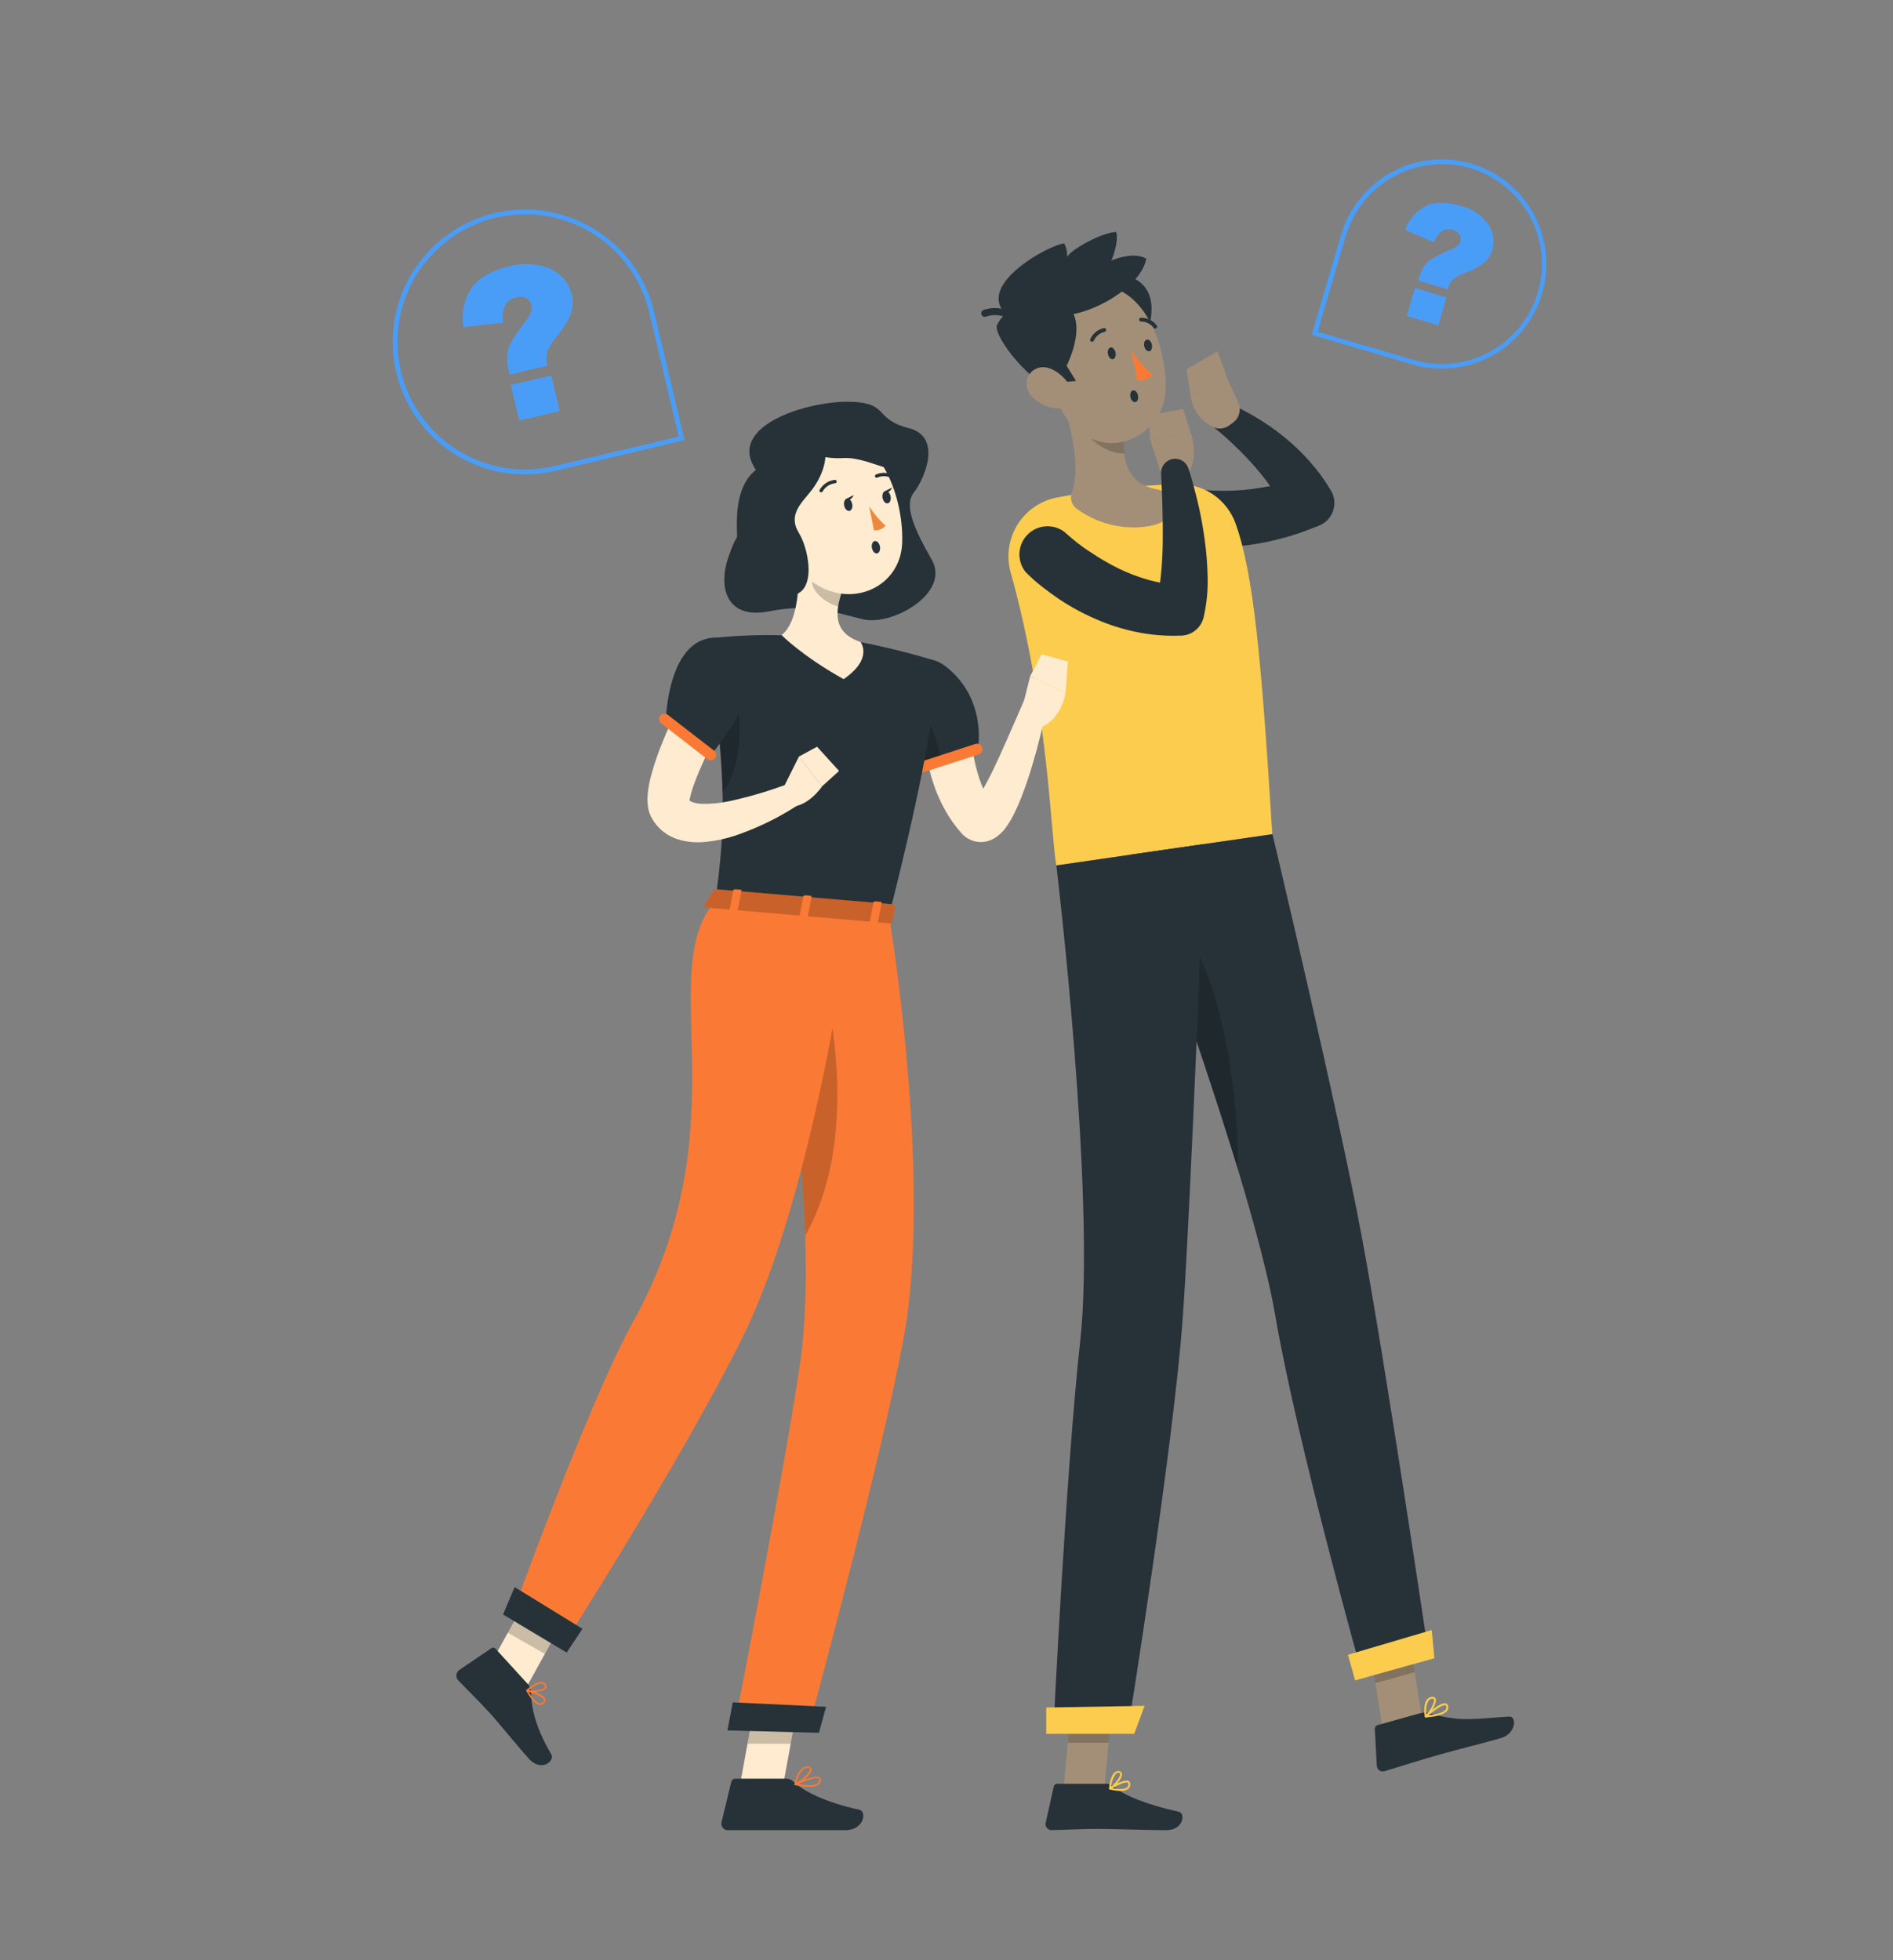 <svg width="281" height="291" viewBox="0 0 281 291" fill="none" xmlns="http://www.w3.org/2000/svg">
<rect x="0" y="0" width="281" height="291" fill="#808080" stroke="none"/>
<g clip-path="url(#clip0_157_82011)">
<path d="M205.237 256.651L211.069 255.022L208.849 241.081L203.017 242.71L205.237 256.651Z" fill="#A38F78"/>
<path d="M157.874 265.546H163.929L165.231 251.521H159.176L157.874 265.546Z" fill="#A38F78"/>
<path d="M164.312 264.843H156.935C156.814 264.842 156.696 264.883 156.602 264.959C156.508 265.035 156.444 265.142 156.42 265.26L155.222 270.64C155.194 270.771 155.196 270.907 155.227 271.038C155.259 271.168 155.319 271.289 155.404 271.393C155.489 271.497 155.596 271.58 155.718 271.636C155.84 271.693 155.972 271.721 156.106 271.719C158.48 271.677 160.213 271.538 163.206 271.538C165.05 271.538 170.597 271.726 173.138 271.726C175.678 271.726 176.012 269.214 174.975 268.991C170.305 267.968 166.79 266.562 165.301 265.219C165.028 264.976 164.677 264.842 164.312 264.843Z" fill="#263238"/>
<path d="M210.84 254.354L204.464 256.136C204.349 256.168 204.248 256.238 204.178 256.336C204.108 256.433 204.074 256.552 204.082 256.672L204.374 262.177C204.381 262.311 204.418 262.441 204.483 262.558C204.548 262.675 204.638 262.775 204.747 262.852C204.856 262.93 204.981 262.981 205.113 263.002C205.245 263.024 205.38 263.016 205.508 262.978C207.791 262.282 211.076 261.238 213.965 260.43C217.34 259.491 218.781 259.177 222.741 258.078C225.136 257.382 225.129 254.8 224.064 254.862C219.192 255.134 216.992 255.746 212.371 254.417C211.876 254.253 211.346 254.231 210.84 254.354V254.354Z" fill="#263238"/>
<path d="M176.464 72.427C176.395 72.427 176.506 72.427 176.548 72.427L176.743 72.461L177.188 72.538C177.494 72.587 177.822 72.649 178.149 72.684C178.81 72.768 179.499 72.816 180.195 72.844C181.604 72.892 183.014 72.865 184.42 72.761C185.116 72.677 185.853 72.628 186.563 72.503C187.273 72.378 187.997 72.287 188.714 72.148C189.431 72.009 190.106 71.821 190.858 71.675C191.609 71.529 192.25 71.285 192.994 71.097L190.976 76.352C190.404 75.113 189.734 73.921 188.972 72.788C188.172 71.606 187.3 70.474 186.362 69.399C185.415 68.299 184.385 67.234 183.313 66.204C182.777 65.696 182.234 65.174 181.67 64.687C181.107 64.2 180.501 63.699 179.993 63.295L179.861 63.184C179.528 62.855 179.314 62.424 179.255 61.959C179.197 61.495 179.296 61.024 179.536 60.623C179.777 60.221 180.146 59.912 180.584 59.746C181.021 59.579 181.502 59.564 181.949 59.704C182.754 60.022 183.541 60.382 184.308 60.782C185.053 61.172 185.798 61.569 186.522 62.007C187.981 62.886 189.377 63.868 190.698 64.945C192.046 66.045 193.303 67.253 194.456 68.557C195.637 69.89 196.686 71.335 197.588 72.872C197.827 73.282 197.982 73.735 198.046 74.205C198.109 74.674 198.079 75.152 197.958 75.611C197.836 76.069 197.625 76.499 197.337 76.876C197.049 77.253 196.69 77.569 196.28 77.807C196.118 77.903 195.948 77.985 195.771 78.05L195.549 78.141C194.727 78.447 193.913 78.781 193.085 79.073C192.257 79.366 191.414 79.637 190.551 79.853C188.832 80.334 187.08 80.694 185.311 80.932C183.508 81.162 181.691 81.253 179.875 81.203C178.956 81.168 178.03 81.092 177.091 80.973C176.618 80.911 176.144 80.841 175.657 80.744L174.919 80.584L174.523 80.486L174.021 80.34C173.442 80.233 172.891 80.005 172.406 79.67C171.921 79.335 171.513 78.901 171.207 78.397C170.902 77.893 170.707 77.33 170.634 76.745C170.562 76.16 170.614 75.567 170.788 75.004C170.962 74.44 171.252 73.92 171.641 73.477C172.03 73.034 172.509 72.679 173.045 72.434C173.581 72.19 174.163 72.061 174.752 72.057C175.342 72.054 175.925 72.175 176.464 72.413V72.427Z" fill="#263238"/>
<path opacity="0.2" d="M208.849 241.081L209.991 248.271L204.158 249.9L203.01 242.71L208.849 241.081Z" fill="black"/>
<path opacity="0.2" d="M159.176 251.528H165.231L164.556 258.753H158.501L159.176 251.528Z" fill="black"/>
<path d="M183.403 77.702C186.139 85.296 187.28 98.443 188.86 123.847L156.802 128.489C155.988 124.202 155.591 104.881 150.037 85.024C149.702 83.849 149.613 82.617 149.775 81.405C149.938 80.193 150.349 79.028 150.983 77.983C151.617 76.938 152.459 76.034 153.458 75.33C154.457 74.625 155.591 74.134 156.788 73.888C162.74 72.732 168.776 72.062 174.836 71.884C176.695 71.828 178.523 72.361 180.062 73.405C181.6 74.45 182.77 75.954 183.403 77.702V77.702Z" fill="#FCCC4E"/>
<path d="M183.814 59.815L182.165 56.126L176.75 58.868C176.889 59.859 177.276 60.799 177.876 61.6C178.476 62.4 179.269 63.036 180.181 63.448C180.558 63.601 180.969 63.653 181.372 63.601C181.776 63.548 182.159 63.393 182.485 63.149L183.035 62.745C183.48 62.419 183.8 61.951 183.942 61.418C184.083 60.885 184.038 60.319 183.814 59.815Z" fill="#A38F78"/>
<path d="M180.724 52.159L176.144 54.832L176.75 58.868L182.172 56.126L180.724 52.159Z" fill="#A38F78"/>
<path d="M157.484 58.952C158.8 62.71 160.526 69.308 159.106 73.123C158.941 73.567 158.931 74.054 159.079 74.504C159.227 74.955 159.524 75.341 159.92 75.6C162.785 77.667 166.313 78.602 169.825 78.224C174.328 77.737 174.293 75.287 173.145 73.54C172.992 73.308 172.794 73.11 172.561 72.958C172.329 72.806 172.068 72.703 171.794 72.656C167.368 71.905 166.539 68.237 166.881 64.882L157.484 58.952Z" fill="#A38F78"/>
<path opacity="0.2" d="M161.312 61.388L166.88 64.868C166.811 65.69 166.811 66.517 166.88 67.339C164.973 67.339 162.343 66.114 161.312 64.172C160.658 62.989 160.853 61.604 161.312 61.388Z" fill="black"/>
<path d="M166.616 53.071C162.343 50.523 159.997 45.255 160.352 44.086C160.707 42.916 167.423 40.856 168.342 41.343C172.929 43.654 170.047 49.995 170.047 49.995L171.641 52.083L166.616 53.071Z" fill="#263238"/>
<path d="M154.923 52.862C156.545 58.653 157.206 62.119 160.818 64.485C166.247 68.056 172.908 63.789 173.04 57.651C173.158 52.083 170.479 43.577 164.236 42.485C162.861 42.236 161.445 42.344 160.123 42.798C158.801 43.251 157.617 44.035 156.684 45.075C155.751 46.115 155.099 47.377 154.791 48.74C154.483 50.102 154.528 51.522 154.923 52.862V52.862Z" fill="#A38F78"/>
<path d="M154.603 57.003C150.601 54.052 147.476 49.347 147.998 48.255C149.39 45.359 154.332 43.236 157.484 44.775C162.113 46.995 158.334 54.31 158.334 54.31L159.726 56.565L154.603 57.003Z" fill="#263238"/>
<path d="M156.072 46.897C161.563 47.371 169.511 42.533 170.152 38.399C168.168 37.265 164.98 38.678 164.98 38.678C164.98 38.678 166.157 35.894 165.676 34.439C163.505 34.529 159.03 37.014 158.396 38.149C158.444 37.457 158.299 36.766 157.979 36.151C156.113 36.151 143.564 42.756 150.107 47.287C155.153 48.185 156.072 46.897 156.072 46.897Z" fill="#263238"/>
<path d="M153.239 58.952C154.298 60.028 155.738 60.643 157.248 60.664C159.252 60.664 159.726 58.75 158.723 57.136C157.826 55.688 155.696 53.934 153.9 54.7C152.104 55.465 151.951 57.609 153.239 58.952Z" fill="#A38F78"/>
<path d="M212.134 246.099L202.258 248.849C202.258 248.849 192.514 214.049 189.326 195.445C188.366 189.786 186.271 181.963 183.758 173.611C180.536 163.088 176.694 151.743 173.576 142.862C170.277 133.508 167.799 126.902 167.799 126.902L188.888 123.854C188.888 123.854 198.729 165.273 202.112 183.439C205.655 202.328 212.134 246.099 212.134 246.099Z" fill="#263238"/>
<path opacity="0.2" d="M183.744 173.611C180.536 163.088 176.694 151.743 173.576 142.862L175.427 137.99C181.128 143.815 184.016 163.039 183.744 173.611Z" fill="black"/>
<path d="M178.803 125.309C178.803 125.309 176.826 177.801 175.58 195.5C174.188 214.877 167.472 256.567 167.472 256.567H156.385C156.385 256.567 158.264 217.981 160.345 199.154C162.718 177.704 156.809 128.496 156.809 128.496L178.803 125.309Z" fill="#263238"/>
<path d="M168.363 257.423H155.306V253.519L169.908 253.268L168.363 257.423Z" fill="#FCCC4E"/>
<path d="M212.921 246.204L201.151 249.489L200.094 245.689L212.531 242.014L212.921 246.204Z" fill="#FCCC4E"/>
<path d="M164.465 52.577C164.57 53.057 164.904 53.391 165.217 53.321C165.53 53.252 165.697 52.813 165.593 52.333C165.489 51.853 165.154 51.526 164.841 51.595C164.528 51.665 164.361 52.103 164.465 52.577Z" fill="#263238"/>
<path d="M167.799 58.952C167.897 59.432 168.238 59.766 168.551 59.697C168.864 59.627 169.031 59.189 168.927 58.708C168.822 58.228 168.488 57.901 168.175 57.971C167.862 58.04 167.695 58.5 167.799 58.952Z" fill="#263238"/>
<path d="M169.859 51.414C169.964 51.888 170.298 52.222 170.611 52.152C170.924 52.083 171.091 51.644 170.987 51.171C170.882 50.697 170.548 50.356 170.235 50.426C169.922 50.496 169.755 50.934 169.859 51.414Z" fill="#263238"/>
<path d="M167.897 52.027C168.782 53.362 169.848 54.568 171.063 55.611C170.367 56.586 168.871 56.537 168.871 56.537L167.897 52.027Z" fill="#FA7A35"/>
<path d="M162.127 50.739C162.079 50.749 162.029 50.749 161.981 50.739C161.913 50.705 161.862 50.646 161.836 50.575C161.81 50.504 161.812 50.426 161.841 50.356C162.026 49.941 162.306 49.574 162.66 49.288C163.013 49.001 163.429 48.802 163.874 48.707C163.911 48.701 163.949 48.703 163.986 48.713C164.023 48.722 164.057 48.738 164.088 48.761C164.118 48.784 164.144 48.812 164.163 48.844C164.183 48.877 164.195 48.913 164.201 48.95C164.206 48.988 164.204 49.026 164.195 49.063C164.186 49.1 164.169 49.134 164.147 49.164C164.124 49.195 164.096 49.221 164.063 49.24C164.031 49.259 163.995 49.272 163.957 49.278V49.278C163.606 49.356 163.278 49.517 163.001 49.747C162.724 49.977 162.506 50.269 162.363 50.6C162.339 50.641 162.304 50.676 162.263 50.7C162.222 50.724 162.175 50.738 162.127 50.739V50.739Z" fill="#263238"/>
<path d="M171.488 48.783C171.44 48.788 171.392 48.78 171.348 48.761C171.304 48.741 171.266 48.711 171.237 48.672C171.025 48.385 170.748 48.151 170.429 47.99C170.11 47.83 169.757 47.746 169.4 47.746C169.324 47.753 169.249 47.729 169.191 47.68C169.133 47.631 169.097 47.561 169.09 47.485C169.084 47.41 169.108 47.335 169.157 47.276C169.206 47.218 169.276 47.182 169.351 47.176C169.808 47.165 170.26 47.264 170.67 47.463C171.081 47.663 171.438 47.958 171.711 48.324C171.734 48.353 171.751 48.387 171.762 48.422C171.772 48.458 171.775 48.496 171.77 48.533C171.766 48.57 171.754 48.605 171.735 48.638C171.717 48.67 171.692 48.698 171.662 48.721C171.613 48.761 171.552 48.784 171.488 48.783V48.783Z" fill="#263238"/>
<path d="M150.511 47.559C150.433 47.591 150.349 47.605 150.265 47.597C150.182 47.59 150.101 47.562 150.03 47.517C149.511 47.148 148.911 46.909 148.28 46.818C147.65 46.727 147.007 46.788 146.404 46.995C146.342 47.027 146.273 47.045 146.203 47.049C146.133 47.053 146.063 47.042 145.997 47.017C145.932 46.992 145.872 46.954 145.822 46.904C145.772 46.855 145.734 46.796 145.708 46.73C145.677 46.668 145.659 46.599 145.656 46.529C145.653 46.46 145.664 46.39 145.689 46.325C145.713 46.259 145.751 46.2 145.8 46.15C145.849 46.1 145.908 46.06 145.973 46.034C146.73 45.763 147.542 45.676 148.339 45.781C149.137 45.887 149.898 46.181 150.559 46.64C150.614 46.676 150.661 46.723 150.698 46.778C150.735 46.833 150.76 46.894 150.773 46.959C150.786 47.023 150.786 47.09 150.773 47.155C150.761 47.219 150.735 47.281 150.698 47.336C150.66 47.428 150.594 47.505 150.511 47.559Z" fill="#263238"/>
<path d="M166.317 265.901C165.783 265.89 165.253 265.817 164.737 265.685C164.708 265.679 164.682 265.665 164.662 265.644C164.642 265.622 164.629 265.595 164.625 265.567C164.621 265.54 164.625 265.512 164.636 265.488C164.647 265.463 164.665 265.442 164.688 265.427C164.911 265.288 166.866 264.084 167.535 264.432C167.609 264.47 167.671 264.528 167.714 264.599C167.757 264.67 167.779 264.752 167.778 264.836C167.796 264.977 167.778 265.119 167.727 265.252C167.676 265.384 167.593 265.502 167.486 265.594C167.141 265.824 166.73 265.932 166.317 265.901ZM165.147 265.483C166.177 265.692 166.971 265.65 167.298 265.372C167.371 265.309 167.427 265.229 167.461 265.139C167.495 265.049 167.506 264.952 167.493 264.857C167.493 264.745 167.444 264.704 167.402 264.683C167.054 264.509 165.92 265.024 165.147 265.483V265.483Z" fill="#FCCC4E"/>
<path d="M164.765 265.664C164.739 265.67 164.713 265.67 164.688 265.664C164.666 265.65 164.649 265.63 164.638 265.607C164.627 265.583 164.623 265.557 164.625 265.532C164.625 265.462 164.772 263.715 165.481 263.138C165.564 263.067 165.661 263.014 165.765 262.983C165.869 262.952 165.979 262.943 166.087 262.957V262.957C166.196 262.955 166.301 262.992 166.385 263.06C166.47 263.129 166.527 263.226 166.546 263.332C166.672 264.028 165.461 265.33 164.834 265.671C164.811 265.676 164.787 265.673 164.765 265.664V265.664ZM165.99 263.207C165.869 263.208 165.752 263.252 165.662 263.332C165.245 263.881 165.002 264.544 164.966 265.233C165.586 264.759 166.358 263.757 166.282 263.353C166.282 263.319 166.282 263.235 166.073 263.207H166.01H165.99Z" fill="#FCCC4E"/>
<path d="M211.633 255.001C211.608 255 211.583 254.992 211.562 254.977C211.541 254.962 211.524 254.942 211.515 254.918C211.501 254.89 211.497 254.859 211.504 254.828C211.51 254.798 211.526 254.771 211.55 254.751C211.772 254.542 213.784 252.698 214.605 252.899C214.682 252.915 214.753 252.951 214.81 253.004C214.868 253.057 214.91 253.124 214.932 253.199C214.982 253.319 215.002 253.45 214.99 253.58C214.978 253.709 214.934 253.834 214.863 253.943C214.382 254.688 212.649 254.925 211.654 255.001H211.633ZM214.48 253.164C214 253.164 212.865 253.978 212.058 254.674C213.408 254.528 214.355 254.208 214.626 253.79C214.671 253.717 214.698 253.634 214.705 253.548C214.712 253.462 214.7 253.376 214.668 253.296C214.659 253.266 214.642 253.239 214.619 253.218C214.595 253.197 214.567 253.183 214.536 253.178L214.48 253.164Z" fill="#FCCC4E"/>
<path d="M211.633 255.001H211.598C211.575 254.991 211.554 254.976 211.537 254.956C211.52 254.937 211.508 254.915 211.501 254.89C211.501 254.82 211.209 253.206 211.779 252.391C211.858 252.272 211.96 252.17 212.08 252.092C212.2 252.015 212.334 251.962 212.475 251.939V251.939C212.865 251.876 213.025 252.036 213.095 252.182C213.387 252.816 212.343 254.465 211.703 254.966C211.683 254.984 211.659 254.996 211.633 255.001V255.001ZM212.677 252.217C212.629 252.212 212.58 252.212 212.531 252.217V252.217C212.427 252.234 212.327 252.272 212.238 252.329C212.149 252.387 212.074 252.463 212.016 252.551C211.721 253.178 211.629 253.881 211.752 254.563C212.343 253.929 213.018 252.677 212.844 252.294C212.828 252.264 212.804 252.24 212.774 252.224C212.745 252.208 212.711 252.201 212.677 252.203V252.217Z" fill="#FCCC4E"/>
<path d="M172.678 71.313L170.792 65.481L176.736 64.221C176.736 64.221 178.03 67.631 176.381 70.318L172.678 71.313Z" fill="#A38F78"/>
<path d="M170.423 61.659L175.643 60.72L176.708 64.221L170.764 65.481L170.423 61.659Z" fill="#A38F78"/>
<path d="M158.187 79.136L158.542 79.449L158.981 79.825C159.287 80.083 159.593 80.34 159.914 80.591C160.547 81.085 161.208 81.565 161.89 81.983C163.223 82.892 164.618 83.706 166.066 84.419C167.49 85.108 168.971 85.672 170.493 86.103C171.984 86.516 173.514 86.773 175.058 86.869L171.488 89.576C171.933 88.189 172.218 86.755 172.337 85.303C172.497 83.723 172.588 82.066 172.602 80.389C172.616 78.711 172.602 77.013 172.553 75.301C172.504 73.589 172.428 71.821 172.351 70.171V70.088C172.377 69.617 172.562 69.168 172.876 68.815C173.19 68.462 173.614 68.226 174.079 68.146C174.544 68.065 175.023 68.144 175.437 68.371C175.851 68.597 176.177 68.957 176.36 69.392C176.952 71.153 177.383 72.872 177.815 74.64C178.246 76.408 178.552 78.189 178.81 80.013C179.071 81.858 179.222 83.718 179.262 85.581C179.327 87.638 179.123 89.695 178.657 91.699C178.468 92.446 178.042 93.112 177.442 93.595C176.841 94.079 176.1 94.353 175.33 94.378H175.065C172.921 94.455 170.776 94.27 168.676 93.829C166.609 93.407 164.593 92.766 162.663 91.915C160.763 91.095 158.941 90.105 157.22 88.957C156.364 88.379 155.536 87.773 154.721 87.133C154.318 86.813 153.914 86.486 153.517 86.138L152.926 85.595C152.717 85.393 152.557 85.247 152.271 84.962C151.626 84.176 151.29 83.181 151.325 82.165C151.361 81.149 151.766 80.181 152.464 79.442C153.163 78.703 154.107 78.245 155.12 78.152C156.133 78.06 157.144 78.341 157.965 78.941L158.187 79.136Z" fill="#263238"/>
<path d="M112.217 69.768C109.509 71.856 109.321 75.99 109.384 78.447C109.447 80.904 109.579 78.447 108.096 82.797C106.614 87.147 107.769 92.026 114.172 90.766C120.576 89.506 123.875 90.954 128.162 91.956C132.449 92.959 141.135 88.059 138.303 83.096C135.47 78.134 134.217 74.925 135.665 73.102C137.112 71.278 140.064 64.861 134.844 63.546C129.624 62.23 132.115 59.711 125.907 59.648C119.699 59.585 107.748 63.295 112.217 69.768Z" fill="#263238"/>
<path d="M144.01 106.725V107.129V107.623C144.01 107.95 144.01 108.319 144.059 108.626C144.1 109.322 144.177 109.983 144.267 110.651C144.436 111.98 144.704 113.294 145.068 114.583C145.405 115.823 145.872 117.025 146.46 118.168C146.606 118.439 146.752 118.718 146.919 118.975C146.996 119.107 147.072 119.246 147.163 119.372L147.295 119.56L147.358 119.657C147.358 119.657 147.434 119.768 147.358 119.657C147.01 119.291 146.554 119.047 146.056 118.961C145.749 118.897 145.431 118.897 145.124 118.961C144.946 118.999 144.775 119.062 144.615 119.149C144.407 119.274 144.4 119.316 144.414 119.309L144.553 119.184C144.934 118.754 145.272 118.288 145.562 117.792C145.91 117.221 146.258 116.588 146.585 115.954C147.281 114.674 147.887 113.317 148.513 111.959C149.752 109.231 150.97 106.391 152.167 103.642L155.424 104.61C154.848 107.684 154.107 110.725 153.204 113.72C152.759 115.231 152.244 116.727 151.666 118.244C151.374 119.003 151.046 119.755 150.671 120.534C150.268 121.401 149.781 122.227 149.216 122.998C149.023 123.246 148.811 123.479 148.583 123.694C148.252 124.027 147.874 124.311 147.462 124.536C147.135 124.713 146.787 124.846 146.425 124.933C146.196 124.981 145.963 125.011 145.729 125.023C145.463 125.029 145.198 125.01 144.936 124.968C144.057 124.802 143.261 124.34 142.681 123.659L142.172 123.054C142.019 122.88 141.887 122.699 141.748 122.511C141.463 122.149 141.212 121.773 140.961 121.397C140.005 119.892 139.227 118.28 138.644 116.595C138.079 114.961 137.667 113.279 137.412 111.57C137.287 110.72 137.203 109.871 137.147 109.022C137.147 108.591 137.099 108.166 137.092 107.728V107.066V106.329L144.01 106.725Z" fill="#FEEBD0"/>
<path d="M140.328 98.909C146.439 103.593 145.2 110.867 145.2 110.867L136.507 114.5C136.507 114.5 131.886 106.148 133.25 102.911C134.683 99.522 136.883 96.272 140.328 98.909Z" fill="#263238"/>
<path opacity="0.2" d="M139.716 113.17L136.514 114.507C136.514 114.507 133.57 109.161 133.076 105.368C133.772 104.477 135.115 104.018 136.667 105.368C137.85 106.517 139.235 109.927 139.716 113.17Z" fill="black"/>
<path d="M145.806 110.999C145.869 111.202 145.85 111.422 145.752 111.611C145.654 111.8 145.486 111.943 145.284 112.008L137.029 114.674C136.825 114.737 136.604 114.718 136.414 114.621C136.224 114.523 136.08 114.355 136.013 114.152C135.949 113.949 135.969 113.729 136.066 113.54C136.164 113.351 136.332 113.208 136.535 113.143L144.789 110.456C144.892 110.425 144.999 110.414 145.106 110.425C145.212 110.435 145.316 110.466 145.41 110.517C145.504 110.567 145.588 110.636 145.656 110.718C145.724 110.801 145.775 110.896 145.806 110.999V110.999Z" fill="#FA7A35"/>
<path d="M151.701 105.278L152.919 100.406L158.173 102.87C158.173 102.87 157.561 107.185 153.997 108.138L151.701 105.278Z" fill="#FEEBD0"/>
<path d="M154.617 97.148L158.515 98.213L158.173 102.856L152.919 100.392L154.617 97.148Z" fill="#FEEBD0"/>
<path d="M109.781 265.379L116.086 265.977L118.745 251.34L112.439 250.735L109.781 265.379Z" fill="#FEEBD0"/>
<path d="M71.911 248.689L77.41 251.841L84.579 238.868L79.087 235.715L71.911 248.689Z" fill="#FEEBD0"/>
<path d="M78.412 250.108L73.589 244.826C73.549 244.774 73.499 244.732 73.442 244.7C73.385 244.668 73.323 244.647 73.258 244.639C73.193 244.632 73.128 244.637 73.065 244.654C73.002 244.672 72.944 244.702 72.893 244.742L68.16 247.958C68.044 248.043 67.947 248.152 67.876 248.277C67.805 248.402 67.761 248.541 67.748 248.684C67.734 248.827 67.751 248.971 67.796 249.108C67.842 249.244 67.916 249.369 68.014 249.475C69.726 251.285 70.644 252.078 72.767 254.403C74.069 255.83 76.749 259.184 78.551 261.161C80.354 263.138 82.4 261.46 81.829 260.465C79.254 256.059 78.899 253.345 78.809 251.152C78.802 250.769 78.662 250.399 78.412 250.108V250.108Z" fill="#263238"/>
<path d="M116.692 264.077H109.14C109.006 264.079 108.876 264.125 108.77 264.208C108.665 264.291 108.589 264.406 108.556 264.537L107.108 270.536C107.074 270.68 107.074 270.83 107.106 270.974C107.139 271.118 107.204 271.253 107.297 271.369C107.389 271.484 107.507 271.577 107.64 271.64C107.774 271.703 107.921 271.735 108.068 271.733C110.727 271.733 111.994 271.733 115.314 271.733H125.468C128.252 271.733 128.719 268.949 127.556 268.692C122.399 267.557 119.392 265.991 117.764 264.516C117.474 264.24 117.092 264.084 116.692 264.077V264.077Z" fill="#263238"/>
<path opacity="0.2" d="M118.738 251.34L117.374 258.892H110.957L112.432 250.742L118.738 251.34Z" fill="black"/>
<path opacity="0.2" d="M79.08 235.715L84.578 238.875L80.883 245.557L75.377 242.404L79.08 235.715Z" fill="black"/>
<path d="M138.477 97.998C138.477 97.998 141.261 99.216 131.969 135.93L106.217 133.702C107.553 123.262 108.131 116.783 104.978 94.824C108.65 94.389 112.349 94.222 116.045 94.323C119.964 94.384 123.874 94.723 127.744 95.339C131.365 96.042 134.947 96.93 138.477 97.998V97.998Z" fill="#263238"/>
<path opacity="0.2" d="M109.21 104.54C110.324 106.892 109.906 114.764 107.24 117.52C107.157 114.347 106.906 110.693 106.412 106.183C106.72 105.711 107.133 105.318 107.618 105.033C108.104 104.748 108.648 104.579 109.21 104.54V104.54Z" fill="black"/>
<path d="M118.32 81.224C118.738 85.052 118.877 92.012 116.024 94.295C116.024 94.295 119.072 97.406 125.232 100.837C129.714 97.74 127.723 95.311 127.723 95.311C123.617 93.919 123.993 90.836 124.939 87.975L118.32 81.224Z" fill="#FEEBD0"/>
<path opacity="0.2" d="M121.035 84.008L124.974 88.003C124.734 88.668 124.553 89.353 124.431 90.049C122.852 89.673 120.555 88.031 120.534 86.333C120.563 85.534 120.732 84.747 121.035 84.008V84.008Z" fill="black"/>
<path d="M114.952 75.266C116.553 81.384 117.096 84.008 120.847 86.569C126.492 90.425 133.653 87.126 133.918 80.653C134.154 74.828 131.503 65.808 124.96 64.534C123.518 64.246 122.027 64.331 120.627 64.781C119.227 65.232 117.966 66.033 116.963 67.109C115.96 68.184 115.249 69.498 114.897 70.926C114.545 72.354 114.564 73.848 114.952 75.266V75.266Z" fill="#FEEBD0"/>
<path d="M114.451 80.451C114.733 80.987 115.118 81.462 115.584 81.849C116.049 82.236 116.587 82.527 117.165 82.707C118.717 83.173 119.525 81.795 119.121 80.312C118.759 78.983 117.513 77.132 115.94 77.312C115.6 77.362 115.278 77.495 115.001 77.699C114.725 77.904 114.503 78.173 114.356 78.484C114.208 78.794 114.14 79.136 114.156 79.479C114.173 79.823 114.274 80.157 114.451 80.451Z" fill="#FEEBD0"/>
<path d="M117.833 62.982C116.741 64.861 119.469 68.341 125.204 68.007C129.526 67.756 134.948 72.399 134.51 67.381C134.141 62.815 123.276 60.629 117.833 62.982Z" fill="#263238"/>
<path d="M120.972 64.36C123.965 66.65 121.975 70.833 120.534 72.712C119.093 74.591 116.873 76.352 118.592 79.136C120.311 81.92 121.487 89.576 116.003 88.233C110.518 86.889 110.769 77.744 112.363 73.519C113.957 69.294 117.409 61.639 120.972 64.36Z" fill="#263238"/>
<path d="M131.969 135.93C131.969 135.93 138.47 174.718 134.175 198.43C130.855 216.763 119.984 256.7 119.984 256.7L108.994 256.421C108.994 256.421 116.532 217.807 118.738 202.62C122.503 176.646 113.073 134.294 113.073 134.294L131.969 135.93Z" fill="#FA7A35"/>
<path opacity="0.2" d="M121.912 143.718L116.413 152.383C118.071 162.664 119.121 173.034 119.559 183.439C127.292 169.616 123.631 151.04 121.912 143.718Z" fill="black"/>
<path d="M121.564 257.27L107.985 256.922L108.771 252.753L122.622 253.407L121.564 257.27Z" fill="#263238"/>
<path d="M126.332 135.512C126.332 135.512 121.216 176.416 110.129 198.751C101.171 216.791 83.326 244.687 83.326 244.687L75.927 239.975C75.927 239.975 87.307 208.272 93.961 196.287C110.282 166.909 96.946 144.483 106.196 133.702L126.332 135.512Z" fill="#FA7A35"/>
<path d="M84.119 245.362L74.674 239.703L76.393 235.639L86.458 241.826L84.119 245.362Z" fill="#263238"/>
<path d="M105.939 132.15L104.581 134.357C104.47 134.531 104.672 134.732 104.964 134.76L131.997 137.092C132.227 137.092 132.428 137.015 132.456 136.876L132.888 134.586C132.888 134.426 132.728 134.273 132.477 134.252L106.377 132.032C106.3 132.013 106.219 132.014 106.143 132.035C106.066 132.056 105.996 132.095 105.939 132.15V132.15Z" fill="#FA7A35"/>
<path opacity="0.2" d="M105.939 132.15L104.581 134.357C104.47 134.531 104.672 134.732 104.964 134.76L131.997 137.092C132.227 137.092 132.428 137.015 132.456 136.876L132.888 134.586C132.888 134.426 132.728 134.273 132.477 134.252L106.377 132.032C106.3 132.013 106.219 132.014 106.143 132.035C106.066 132.056 105.996 132.095 105.939 132.15V132.15Z" fill="black"/>
<path d="M109.196 135.373L108.5 135.317C108.361 135.317 108.263 135.22 108.277 135.136L108.869 132.164C108.869 132.081 109.015 132.018 109.154 132.032L109.85 132.088C109.989 132.088 110.087 132.185 110.073 132.269L109.481 135.241C109.46 135.324 109.335 135.387 109.196 135.373Z" fill="#FA7A35"/>
<path d="M130.006 137.175L129.31 137.113C129.171 137.113 129.074 137.022 129.088 136.932L129.672 133.967C129.672 133.876 129.818 133.821 129.958 133.828L130.654 133.89C130.793 133.89 130.89 133.981 130.876 134.071L130.285 137.036C130.278 137.127 130.146 137.189 130.006 137.175Z" fill="#FA7A35"/>
<path d="M119.601 136.278L118.905 136.215C118.766 136.215 118.662 136.124 118.682 136.034L119.267 133.062C119.267 132.979 119.413 132.916 119.552 132.93L120.248 132.992C120.388 132.992 120.492 133.083 120.471 133.166L119.887 136.138C119.866 136.208 119.74 136.285 119.601 136.278Z" fill="#FA7A35"/>
<path d="M125.308 75.057C125.406 75.559 125.754 75.913 126.088 75.851C126.422 75.788 126.603 75.329 126.499 74.821C126.394 74.313 126.053 73.965 125.726 74.027C125.399 74.09 125.211 74.549 125.308 75.057Z" fill="#263238"/>
<path d="M129.429 81.363C129.526 81.871 129.874 82.226 130.201 82.164C130.528 82.101 130.716 81.635 130.619 81.133C130.521 80.632 130.173 80.27 129.846 80.333C129.519 80.396 129.324 80.862 129.429 81.363Z" fill="#263238"/>
<path d="M131.009 73.937C131.106 74.438 131.454 74.793 131.781 74.73C132.108 74.668 132.296 74.208 132.199 73.7C132.101 73.192 131.753 72.844 131.426 72.907C131.099 72.969 130.904 73.429 131.009 73.937Z" fill="#263238"/>
<path d="M131.287 72.963L132.428 72.378C132.428 72.378 131.99 73.443 131.287 72.963Z" fill="#263238"/>
<path d="M129.032 75.19C129.706 76.253 130.523 77.218 131.461 78.057C131.242 78.292 130.973 78.477 130.675 78.597C130.377 78.717 130.056 78.77 129.735 78.753L129.032 75.19Z" fill="#ED893E"/>
<path d="M121.884 73.102C121.84 73.1 121.797 73.088 121.759 73.067C121.73 73.05 121.705 73.027 121.686 73C121.666 72.973 121.652 72.943 121.644 72.91C121.636 72.878 121.635 72.844 121.64 72.811C121.646 72.779 121.658 72.747 121.675 72.719C121.908 72.31 122.235 71.963 122.63 71.707C123.025 71.452 123.476 71.295 123.944 71.25C124.01 71.25 124.074 71.275 124.122 71.321C124.169 71.366 124.198 71.428 124.202 71.494C124.204 71.559 124.18 71.623 124.136 71.671C124.092 71.719 124.03 71.748 123.965 71.751C123.579 71.795 123.208 71.929 122.884 72.143C122.56 72.357 122.291 72.645 122.1 72.983C122.077 73.02 122.045 73.05 122.007 73.071C121.97 73.091 121.927 73.102 121.884 73.102V73.102Z" fill="#263238"/>
<path d="M132.589 71.083C132.545 71.082 132.502 71.07 132.463 71.049C132.131 70.851 131.757 70.734 131.371 70.709C130.985 70.683 130.598 70.75 130.243 70.902C130.214 70.918 130.182 70.928 130.149 70.931C130.116 70.934 130.082 70.931 130.051 70.921C130.019 70.912 129.989 70.896 129.964 70.875C129.938 70.853 129.917 70.827 129.902 70.798C129.872 70.738 129.868 70.668 129.888 70.605C129.909 70.541 129.954 70.488 130.013 70.457C130.443 70.266 130.912 70.18 131.382 70.207C131.852 70.233 132.308 70.372 132.714 70.61C132.765 70.636 132.805 70.679 132.828 70.731C132.852 70.783 132.856 70.842 132.842 70.897C132.827 70.952 132.794 71.001 132.748 71.035C132.702 71.069 132.646 71.086 132.589 71.083V71.083Z" fill="#263238"/>
<path d="M108.758 104.276C107.366 107.025 105.897 109.899 104.582 112.697C103.955 114.089 103.343 115.481 102.883 116.838C102.68 117.424 102.513 118.021 102.382 118.627C102.333 118.85 102.34 119.038 102.306 118.919V118.857L102.264 118.738L102.187 118.571C102.187 118.523 102.187 118.571 102.187 118.571C102.199 118.605 102.213 118.637 102.229 118.669C102.271 118.766 102.34 118.892 102.681 119.052C103.153 119.232 103.652 119.331 104.157 119.344C105.544 119.377 106.929 119.244 108.284 118.947C111.319 118.289 114.299 117.402 117.2 116.295L118.801 119.302C115.961 121.195 112.899 122.731 109.683 123.875C107.933 124.51 106.104 124.901 104.247 125.037C103.13 125.109 102.009 124.999 100.928 124.71C100.277 124.528 99.654 124.259 99.076 123.91C98.443 123.515 97.878 123.019 97.406 122.441C97.173 122.153 96.966 121.846 96.786 121.522C96.729 121.436 96.677 121.345 96.633 121.251C96.562 121.106 96.499 120.958 96.445 120.806C96.397 120.673 96.355 120.534 96.313 120.402L96.23 120.04C96.103 119.337 96.074 118.621 96.146 117.91C96.241 116.914 96.427 115.928 96.703 114.966C97.169 113.285 97.739 111.635 98.408 110.025C99.672 106.922 101.127 103.9 102.765 100.977L108.758 104.276Z" fill="#FEEBD0"/>
<path d="M116.059 117.416L118.592 112.335L122.023 116.769C122.023 116.769 119.935 119.859 117.277 119.755L116.059 117.416Z" fill="#FEEBD0"/>
<path d="M121.285 110.867L124.55 114.465L122.002 116.769L118.571 112.342L121.285 110.867Z" fill="#FEEBD0"/>
<path d="M104.957 94.824C99.215 96.132 98.867 106.496 98.867 106.496L105.396 112.273C105.396 112.273 111.66 104.735 111.333 100.622C111.04 97.121 108.938 93.912 104.957 94.824Z" fill="#263238"/>
<path d="M106.141 112.579C106.009 112.747 105.816 112.857 105.603 112.885C105.391 112.912 105.176 112.855 105.006 112.725L98.15 107.408C97.984 107.276 97.875 107.084 97.848 106.873C97.821 106.663 97.877 106.45 98.004 106.28V106.28C98.137 106.112 98.331 106.004 98.543 105.978C98.755 105.952 98.969 106.01 99.139 106.141L105.994 111.451C106.161 111.583 106.27 111.775 106.297 111.985C106.324 112.196 106.268 112.409 106.141 112.579V112.579Z" fill="#FA7A35"/>
<path d="M80.375 253.136C80.294 253.147 80.212 253.147 80.131 253.136C79.338 253.066 78.53 251.82 78.12 251.048C78.106 251.027 78.099 251.003 78.099 250.978C78.099 250.954 78.106 250.929 78.12 250.909C78.135 250.89 78.156 250.875 78.179 250.868C78.203 250.86 78.228 250.86 78.252 250.867C78.502 250.93 80.716 251.514 80.966 252.259C80.992 252.341 80.996 252.429 80.978 252.513C80.96 252.597 80.92 252.675 80.862 252.739C80.752 252.925 80.579 253.066 80.375 253.136V253.136ZM78.489 251.236C79.087 252.245 79.7 252.858 80.152 252.899C80.254 252.906 80.356 252.886 80.448 252.841C80.54 252.796 80.618 252.727 80.674 252.642C80.706 252.611 80.728 252.572 80.739 252.529C80.75 252.486 80.749 252.441 80.737 252.398C80.584 251.897 79.254 251.424 78.489 251.201V251.236Z" fill="#FA7A35"/>
<path d="M80.228 251.111C79.557 251.265 78.86 251.265 78.189 251.111C78.169 251.104 78.15 251.092 78.135 251.076C78.121 251.061 78.111 251.041 78.106 251.02C78.102 250.999 78.103 250.976 78.111 250.955C78.118 250.935 78.131 250.916 78.147 250.902C78.203 250.846 79.539 249.621 80.465 249.719C80.576 249.729 80.683 249.764 80.78 249.821C80.876 249.877 80.959 249.954 81.022 250.046C81.094 250.136 81.133 250.247 81.133 250.362C81.133 250.478 81.094 250.589 81.022 250.679C80.811 250.904 80.532 251.056 80.228 251.111V251.111ZM78.495 250.937C79.233 251.062 80.583 250.937 80.855 250.533C80.904 250.47 80.938 250.373 80.82 250.199C80.776 250.137 80.719 250.085 80.653 250.046C80.587 250.008 80.513 249.984 80.437 249.976C79.818 249.907 78.92 250.61 78.495 250.937Z" fill="#FA7A35"/>
<path d="M120.088 265.302C119.385 265.287 118.685 265.199 118 265.038C117.978 265.036 117.957 265.029 117.939 265.017C117.921 265.005 117.906 264.988 117.896 264.968C117.893 264.942 117.897 264.916 117.909 264.893C117.92 264.87 117.937 264.85 117.959 264.836C118.265 264.69 120.965 263.444 121.675 263.896C121.739 263.937 121.79 263.994 121.823 264.061C121.856 264.129 121.87 264.204 121.863 264.279C121.862 264.414 121.83 264.547 121.77 264.667C121.71 264.788 121.622 264.893 121.515 264.975C121.084 265.227 120.586 265.341 120.088 265.302ZM118.439 264.871C119.26 265.024 120.77 265.225 121.376 264.752C121.457 264.692 121.523 264.613 121.567 264.522C121.612 264.431 121.635 264.331 121.634 264.23C121.639 264.198 121.635 264.165 121.622 264.135C121.608 264.105 121.585 264.08 121.557 264.063C121.167 263.806 119.566 264.369 118.439 264.871Z" fill="#FA7A35"/>
<path d="M118.042 265.045C118.015 265.051 117.986 265.051 117.959 265.045C117.942 265.028 117.93 265.009 117.923 264.987C117.916 264.965 117.913 264.942 117.917 264.919C117.917 264.801 118.474 262.101 119.97 262.275C120.339 262.316 120.45 262.504 120.471 262.65C120.589 263.346 118.905 264.738 118.091 265.059L118.042 265.045ZM119.838 262.483C118.891 262.483 118.383 264.056 118.223 264.69C119.1 264.223 120.311 263.096 120.228 262.657C120.228 262.623 120.228 262.525 119.942 262.49L119.838 262.483Z" fill="#FA7A35"/>
<path d="M125.587 74.083L126.728 73.498C126.728 73.498 126.29 74.563 125.587 74.083Z" fill="#263238"/>
<path d="M214 24.354C216.131 24.348 218.239 24.8 220.18 25.681C222.121 26.562 223.85 27.851 225.248 29.46C226.646 31.069 227.682 32.96 228.284 35.005C228.887 37.049 229.042 39.2 228.739 41.31C228.436 43.42 227.682 45.44 226.528 47.232C225.375 49.025 223.849 50.548 222.054 51.698C220.26 52.849 218.238 53.599 216.128 53.898C214.018 54.197 211.867 54.039 209.824 53.433L195.59 49.257L199.766 35.023C200.681 31.956 202.557 29.264 205.119 27.345C207.681 25.426 210.792 24.382 213.993 24.368M213.993 23.672C210.641 23.674 207.38 24.759 204.696 26.766C202.012 28.773 200.048 31.594 199.098 34.808L194.714 49.709L209.615 54.094C211.572 54.671 213.623 54.856 215.652 54.64C217.68 54.424 219.646 53.811 221.438 52.835C223.23 51.859 224.811 50.54 226.093 48.953C227.375 47.365 228.331 45.541 228.908 43.584C229.485 41.627 229.67 39.576 229.454 37.547C229.238 35.519 228.625 33.553 227.649 31.761C226.673 29.97 225.354 28.388 223.767 27.106C222.179 25.825 220.355 24.868 218.398 24.291V24.291C216.97 23.871 215.489 23.657 214 23.658L213.993 23.672Z" fill="#4A9DF7"/>
<path d="M214.904 42.944L210.527 41.656L210.659 41.218C210.818 40.596 211.084 40.008 211.445 39.478C211.746 39.063 212.122 38.706 212.552 38.427C213.469 37.9 214.42 37.435 215.399 37.035C216.171 36.708 216.617 36.339 216.742 35.914C216.806 35.737 216.832 35.547 216.818 35.359C216.804 35.171 216.749 34.987 216.658 34.822C216.418 34.465 216.049 34.216 215.628 34.126C215.379 34.044 215.115 34.015 214.854 34.041C214.593 34.066 214.34 34.144 214.111 34.272C213.528 34.693 213.1 35.295 212.893 35.984L208.585 34.119C209.108 32.631 210.164 31.391 211.55 30.639C212.879 29.943 214.626 29.943 216.777 30.548C218.222 30.902 219.527 31.683 220.521 32.789C221.054 33.372 221.424 34.084 221.597 34.855C221.769 35.625 221.736 36.427 221.502 37.181C221.304 37.848 220.926 38.448 220.41 38.914C219.549 39.595 218.579 40.127 217.542 40.487C216.85 40.719 216.204 41.073 215.635 41.531C215.275 41.932 215.023 42.418 214.904 42.944V42.944ZM210.032 42.77L214.723 44.162L213.505 48.296L208.814 46.904L210.032 42.77Z" fill="#4A9DF7"/>
<path d="M77.96 31.808C82.224 31.8 86.366 33.236 89.71 35.882C93.055 38.529 95.404 42.23 96.376 46.382L100.754 64.819L82.317 69.197C80.877 69.538 79.404 69.711 77.925 69.712C73.284 69.704 68.806 67.994 65.343 64.905C61.879 61.816 59.668 57.564 59.131 52.954C58.594 48.344 59.767 43.697 62.428 39.894C65.089 36.092 69.053 33.398 73.568 32.323C75.007 31.982 76.481 31.809 77.96 31.808ZM77.96 31.112C76.427 31.113 74.899 31.293 73.408 31.648V31.648C70.896 32.243 68.527 33.328 66.435 34.84C64.343 36.352 62.569 38.261 61.216 40.459C59.862 42.657 58.955 45.1 58.546 47.648C58.138 50.197 58.235 52.801 58.833 55.312C59.426 57.825 60.508 60.197 62.019 62.291C63.53 64.385 65.44 66.16 67.639 67.514C69.837 68.868 72.282 69.774 74.831 70.181C77.381 70.589 79.987 70.488 82.497 69.886L101.61 65.348L97.072 46.236C96.053 41.932 93.612 38.097 90.144 35.353C86.676 32.608 82.382 31.114 77.96 31.112V31.112Z" fill="#4A9DF7"/>
<path d="M81.272 54.289L75.663 55.618L75.523 55.061C75.314 54.277 75.239 53.463 75.301 52.653C75.376 52.003 75.572 51.373 75.878 50.795C76.563 49.652 77.321 48.555 78.147 47.51C78.795 46.668 79.052 45.978 78.92 45.422C78.881 45.185 78.791 44.96 78.656 44.762C78.522 44.564 78.346 44.397 78.14 44.273C77.653 44.042 77.095 44.004 76.581 44.169C76.257 44.235 75.95 44.368 75.68 44.558C75.409 44.749 75.18 44.993 75.008 45.276C74.626 46.097 74.521 47.02 74.709 47.906L68.807 48.561C68.462 46.621 68.841 44.623 69.872 42.944C70.902 41.343 72.795 40.216 75.551 39.561C77.36 39.042 79.284 39.08 81.071 39.673C82.017 39.977 82.869 40.522 83.543 41.254C84.216 41.986 84.688 42.88 84.912 43.849C85.108 44.707 85.067 45.601 84.794 46.438C84.276 47.725 83.544 48.916 82.63 49.96C82.019 50.651 81.535 51.445 81.203 52.305C81.057 52.962 81.081 53.644 81.272 54.289V54.289ZM75.823 57.156L81.836 55.764L83.096 61.04L77.082 62.432L75.823 57.156Z" fill="#4A9DF7"/>
</g>
<defs>
<clipPath id="clip0_157_82011">
<rect width="281" height="291" fill="white"/>
</clipPath>
</defs>
</svg>
